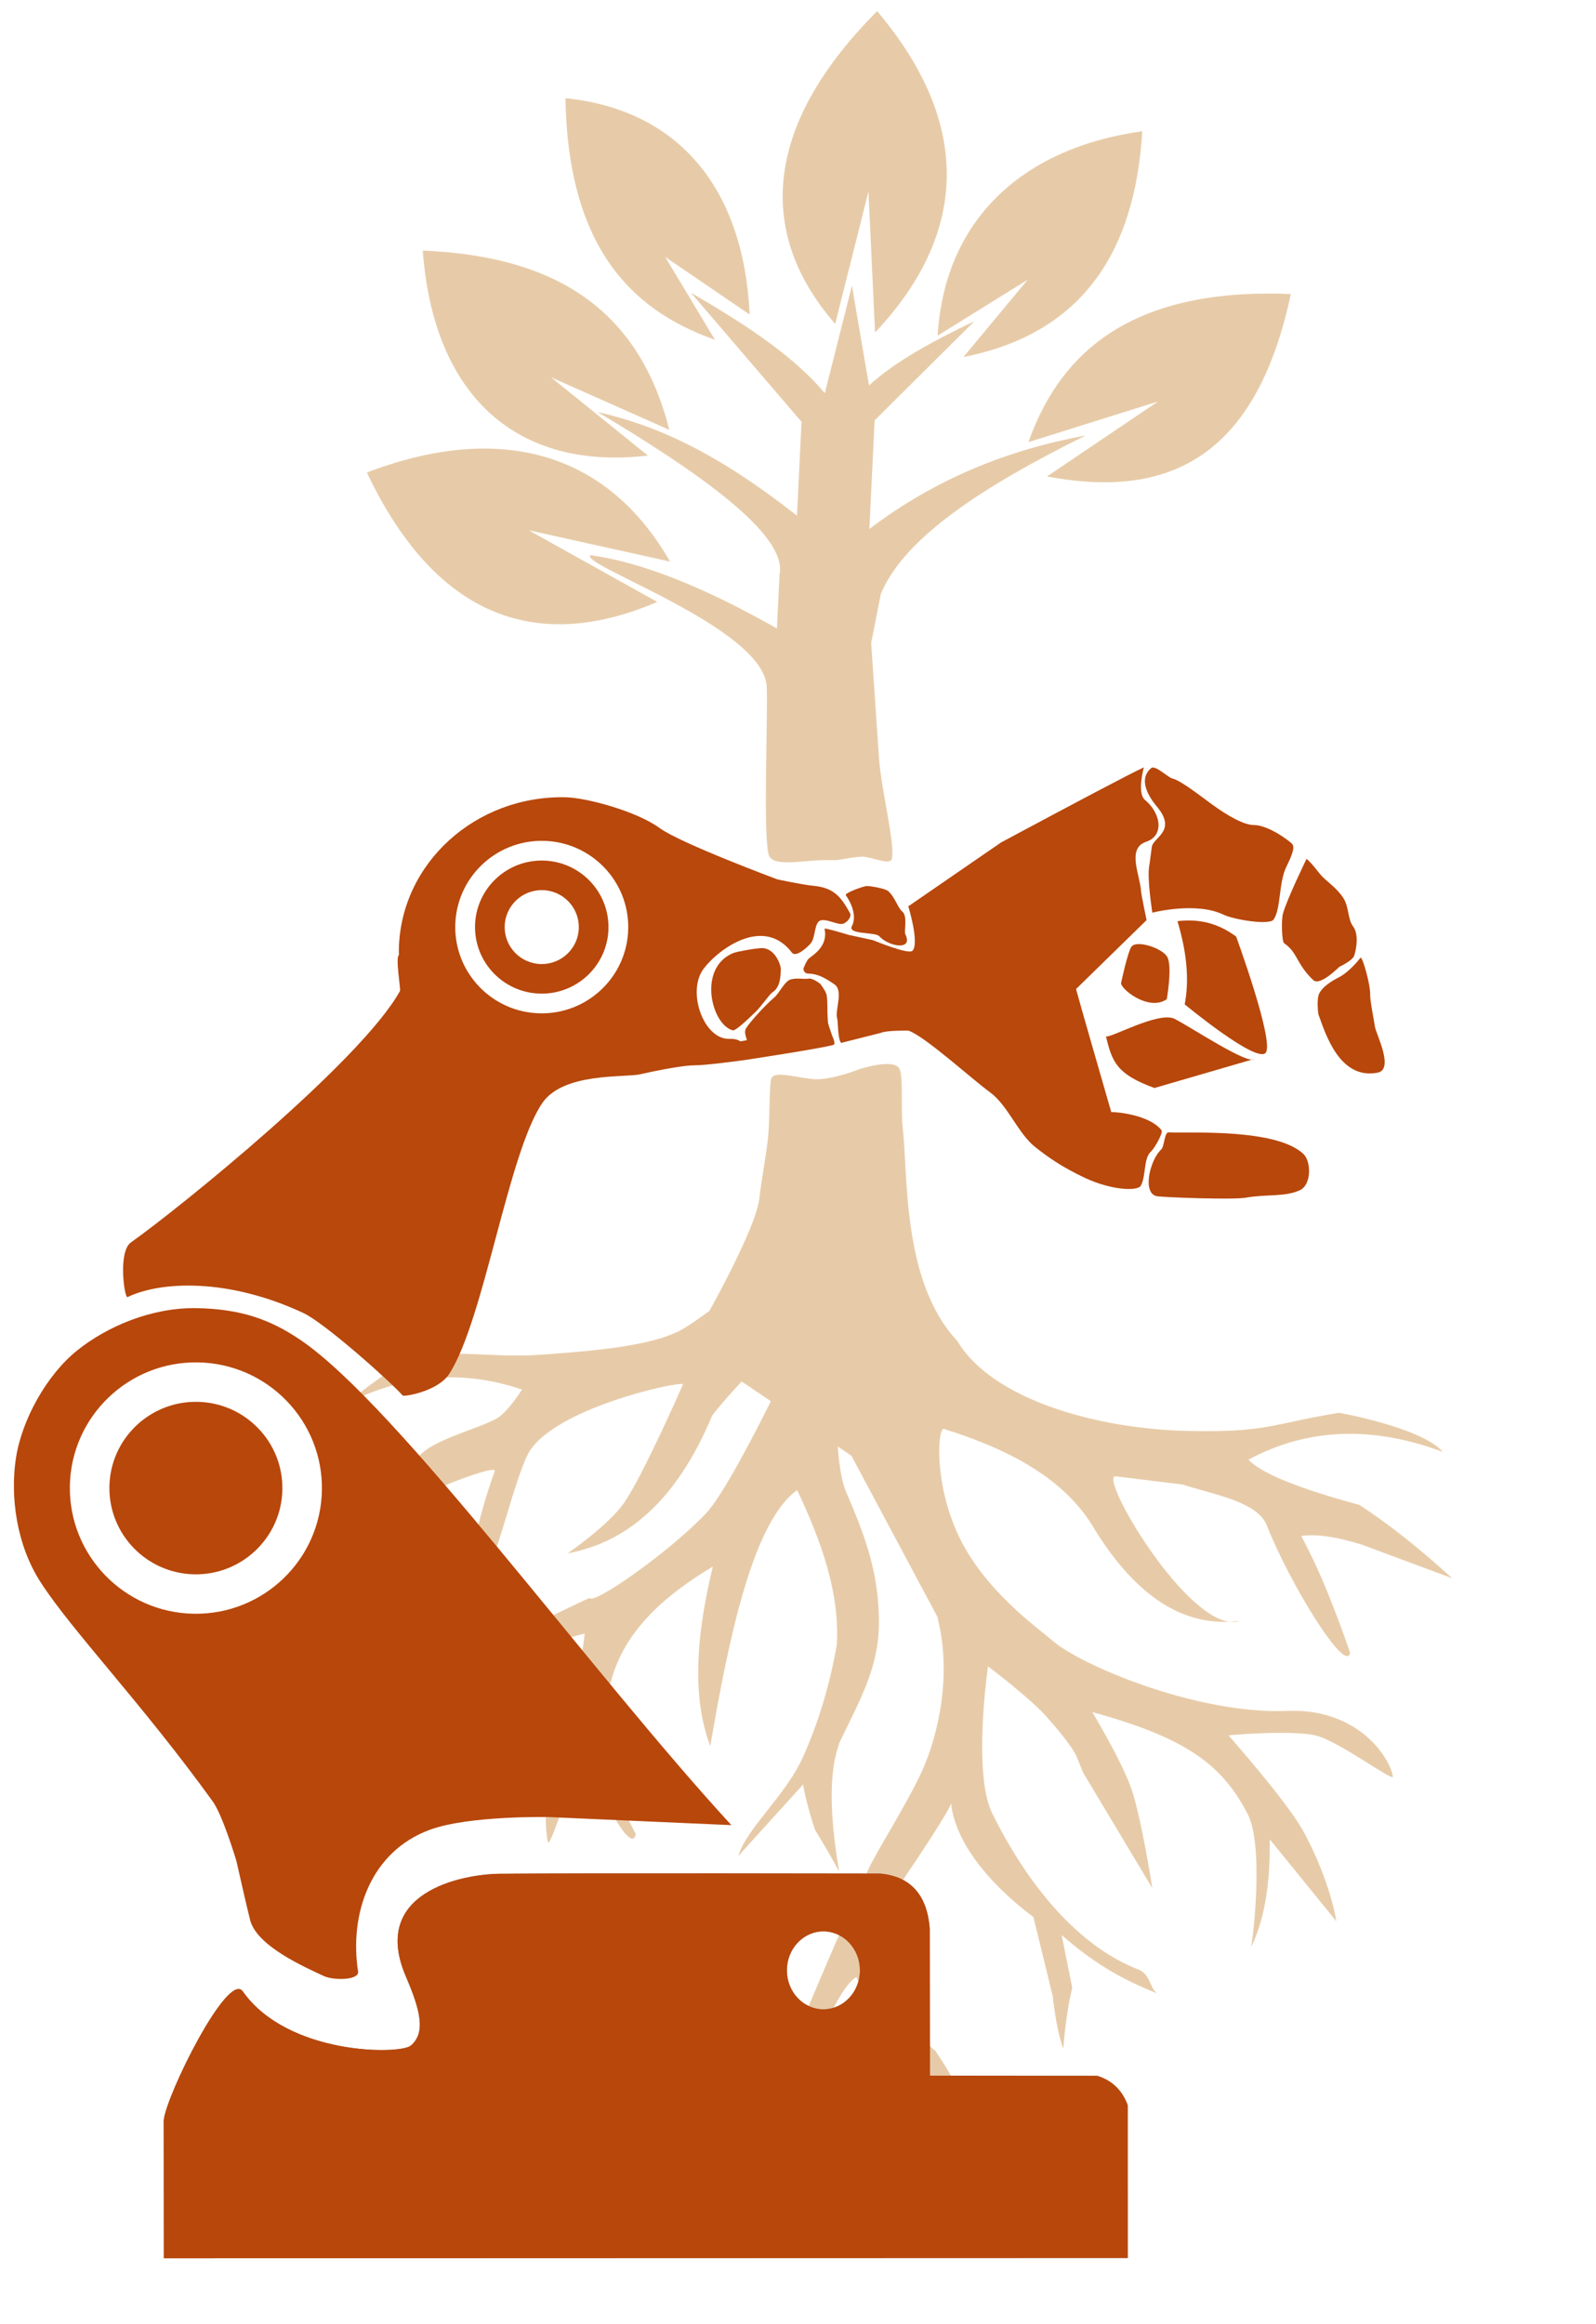 <?xml version="1.0" encoding="UTF-8" standalone="no"?><!DOCTYPE svg PUBLIC "-//W3C//DTD SVG 1.1//EN" "http://www.w3.org/Graphics/SVG/1.1/DTD/svg11.dtd"><svg width="100%" height="100%" viewBox="0 0 985 1434" version="1.1" xmlns="http://www.w3.org/2000/svg" xmlns:xlink="http://www.w3.org/1999/xlink" xml:space="preserve" xmlns:serif="http://www.serif.com/" style="fill-rule:evenodd;clip-rule:evenodd;stroke-linejoin:round;stroke-miterlimit:2;"><rect id="Base-Tree---Favicon---Circle---Transparent-BG" serif:id="Base Tree - Favicon - Circle - Transparent BG" x="0" y="0" width="984.336" height="1433.96" style="fill:none;"/><g><path d="M772.068,1201.76c-0.033,0.111 -0.061,0.169 -0.082,0.17c0.027,-0.056 0.055,-0.113 0.082,-0.17Zm-222.398,184.973c-0.213,1.049 -0.392,1.446 -0.521,0.982c0.175,-0.327 0.349,-0.654 0.521,-0.982Zm-111.866,-577.746c-0,-0 28.79,-51.263 30.811,-69.206c1.27,-11.269 3.757,-24.094 5.171,-35.67c1.536,-12.577 0.832,-34.329 2.22,-38.469c1.861,-5.55 17.61,0.116 27.595,0.35c10.67,0.25 26.317,-6.044 26.317,-6.044c0,0 21.518,-7.168 25.156,-0.479c2.597,4.777 0.69,24.786 2.115,37.225c3.257,28.437 -0.513,94.537 33.604,130.777c21.812,36.607 86.706,54.15 141.051,55.539c50.328,1.286 53.556,-4.549 94.626,-11.167c0,0 50.762,8.977 64.031,24.126c-42.93,-16.023 -83.037,-15.069 -119.996,4.8c8.163,8.688 31.976,18.038 68.462,27.923c16.461,10.687 35.147,25.088 57.291,45.262l-55.473,-20.635c-15.161,-4.752 -28.033,-6.896 -37.753,-5.446c11.92,21.882 21.365,46.619 30.218,72.038c-2.57,13.738 -37.662,-43.321 -51.461,-78.712c-5.813,-14.91 -35.259,-19.432 -51.649,-25.046l-41.879,-5.139c-9.414,0.7 40.048,85.722 70.414,89.788c-30.939,1.357 -59.355,-17.406 -84.803,-59.828c-18.12,-29.02 -51.363,-46.712 -91.523,-59.224c-3.716,0.277 -5.83,33.45 8.976,65.365c15.96,34.403 49.852,58.056 58.806,65.784c16.863,14.554 88.466,45.195 144.269,42.919c44.538,-1.817 63.754,29.731 65.244,40.543c0.477,3.465 -33.709,-22.087 -47.522,-25.354c-15.487,-3.662 -53.959,-0.113 -53.959,-0.113c0,0 35.462,40.008 45.819,58.497c9.769,17.441 18.325,40.549 20.751,56.234l-41.085,-50.594c0.449,31.024 -4.257,51.542 -11.58,66.729c1.078,-3.571 8.195,-62.305 -2.014,-82.226c-16.318,-31.839 -40,-47.559 -95.953,-63.021c-0,-0 18.329,30.295 24.272,47.718c6.179,18.112 12.8,60.953 12.8,60.953l-42.6,-71.117c-0.595,-0.993 -3.935,-10.132 -5.036,-12.006c-4.155,-7.074 -11.497,-15.757 -18.328,-23.399c-9.801,-10.964 -35.443,-30.379 -35.443,-30.379c0,-0 -9.571,65.929 2.539,90.605c14.654,29.863 44.801,78.702 90.122,96.471c8.067,3.163 6.981,12.065 12.044,14.886c-18.15,-7.205 -36.982,-16.465 -59.263,-36.135l6.551,32.529c-2.818,11.682 -4.483,24.352 -5.528,37.554c-2.789,-7.371 -4.929,-18.464 -6.551,-32.529l-11.891,-48.639c-21.889,-16.326 -47.909,-42.696 -50.836,-70.326c0.003,-0.072 -0.003,-0.131 -0.018,-0.177c0.006,0.059 0.012,0.118 0.018,0.177c-0.148,3.493 -22.025,36.21 -29.704,47.428c-7.929,11.582 -13.533,45.812 -9.05,46.07c2.286,25.711 12.885,44.977 29.309,59.725c18.956,28.141 23.862,45.467 25.182,60.032c-10.768,-22.981 -22.259,-42.283 -36.655,-46.797c3.454,37.217 1.518,73.613 -16.365,107.576c1.309,-6.429 3.915,-37.348 4.4,-44.781c0.968,-14.812 -0.099,-57.193 -0.114,-57.764c0,-0.001 0,-0.003 -0,-0.006c-0,0 0,0.002 0,0.006c-0.013,0.153 -2.533,-12.397 -5.642,-20.221c-4.248,-10.689 -13.077,-31.168 -19.843,-43.921c-9.274,5.541 -21.14,32.199 -29.08,55.815c-6.051,-7.834 -5.92,-19.337 -2.424,-32.836c0,-0 28.808,-68.862 31.996,-72.54c2.435,-2.809 4.216,-10.913 7.043,-17.032c5.137,-11.122 24.163,-41.034 32.904,-60.226c10.157,-22.297 18.852,-59.902 9.541,-95.631l-52.976,-99.234l-8.437,-5.709c0.795,10.8 2.3,21.284 5.059,27.755c10.764,25.25 20.081,47.984 20.364,79.76c0.248,27.779 -10.947,47.452 -23.82,73.991c-7.137,17.265 -6.898,44.887 -0.71,80.863c-8.084,-14.934 -15.009,-25.941 -15.009,-25.941c-0,0 -5.82,-17.732 -7.269,-27.855l-39.989,44.123c5.207,-17.327 29.191,-37.135 39.927,-61.093c9.849,-21.978 16.61,-45.036 20.828,-68.984c2.019,-32.311 -9.584,-64.279 -24.438,-95.712c-27.247,19.585 -42.055,90.402 -53.627,157.993c-9.235,-24.644 -11.157,-58.491 1.604,-110.815c-30.355,18.201 -54.774,39.908 -62.976,71.19c-10.345,18.941 -7.686,51.016 15.397,93.761c-2.738,15.47 -27.619,-33.994 -31.319,-55.747c-0.423,-2.487 -21.086,65.033 -22.864,61.008c-5.164,-22.325 5.739,-77.894 5.739,-77.894c4.701,4.932 15.326,-31.176 16.878,-50.995c-35.957,8.974 -64.706,25.056 -80.101,54.305c-6.437,-13.503 6.248,-30.614 25.919,-49.044l57.114,-27.238c2.002,4.836 49.157,-28.067 72.079,-52.269c11.047,-11.664 33.212,-55.576 39.915,-69.109l-18.022,-12.194c-4.854,5.239 -13.581,14.847 -18.156,21.028c-22.48,53.65 -53.264,78.297 -89.172,85.047c-0,0 25.568,-17.625 35.025,-31.495c11.858,-17.39 36.123,-72.846 36.123,-72.846c-1.724,-2.201 -82.918,15.226 -96.33,44.309c-11.939,25.89 -23.652,89.93 -35.517,81.056c0.757,-17.948 4.129,-39.352 15.486,-71.312c4.882,-7.577 -69.623,22.359 -80.426,34.873c-4.266,4.94 24.151,-38.252 37.941,-48.22c11.658,-8.427 34.912,-14.29 44.189,-19.795c6.705,-3.979 15.297,-17.646 15.297,-17.646c-38.734,-13.178 -74.064,-8.162 -107.311,7.983c-0,-0 27.972,-24.117 43.583,-28.005c19.696,-4.904 47.732,0.576 74.595,-1.422c28.892,-2.149 65.996,-4.661 86.069,-14.657c5.72,-2.848 18.691,-12.423 18.691,-12.423Zm320.871,191.815c2.227,-0.098 4.467,-0.3 6.719,-0.605c-2.099,0.746 -4.351,0.922 -6.719,0.605Zm-44.204,229.443c0.517,0.205 1.034,0.409 1.55,0.611c-0.576,-0.147 -1.088,-0.354 -1.55,-0.611Z" style="fill:#e7cba8;"/><path d="M426.422,180.662c27.761,16.172 61.327,36.549 82.63,62.007l16.733,-66.385l10.54,61.59c16.239,-14.872 39.662,-27.545 65.013,-39.628l-61.549,61.174l-3.243,67.035c40.786,-31.021 85.701,-48.93 133.491,-57.71c-61.797,30.659 -111.759,62.477 -126.415,97.754l-5.971,30.254c0,0 3.257,47.846 4.774,70.144c1.444,21.214 9.931,52.6 8.07,62.855c-0.782,4.307 -9.932,0.013 -17.206,-1.067c-1.368,-0.203 -7.183,0.515 -8.233,0.703c-12.326,2.209 -6.323,1.1 -18.463,1.469c-12.605,0.385 -30.49,4.327 -32.323,-3.793c-3.292,-14.581 -0.399,-80.945 -1.043,-102.871c-1.08,-36.8 -116.98,-75.988 -108.723,-81.588c31.761,4.357 70.39,19.926 114.989,45.24l1.622,-33.518c4.969,-24.303 -49.836,-62.91 -112.336,-100.086c37.294,8.566 73.412,25.049 123.098,63.955l2.801,-57.894l-68.256,-79.64Z" style="fill:#e7cba8;"/><path d="M405.629,371.454l-79.324,-44.215l87.227,19.329c-42.14,-73.399 -112.594,-83.57 -187.119,-54.979c43.771,92.341 107.619,110.603 179.216,79.865Z" style="fill:#e7cba8;"/><path d="M535.975,118.221l-20.527,81.657c-51.247,-58.866 -41.047,-126.035 25.913,-192.969c60.672,71.738 54.148,139.548 -1.306,198.286l-4.08,-86.974Z" style="fill:#e7cba8;"/><path d="M634.23,172.625l-55.543,34.517c4.156,-70.081 50.708,-115.605 126.282,-126.153c-4.53,76.51 -38.784,125.304 -110.343,139.317l39.604,-47.681Z" style="fill:#e7cba8;"/><path d="M714.698,247.754l-79.95,25.077c20.717,-58.915 67.789,-95.274 161.895,-91.38c-22.09,104.315 -78.888,126.061 -150.489,112.59l68.544,-46.287Z" style="fill:#e7cba8;"/><path d="M340.025,232.813l59.822,48.335c-80.79,9.479 -132.373,-36.72 -138.919,-126.524c74.72,3.159 132.072,30.706 152.12,110.63l-73.023,-32.441Z" style="fill:#e7cba8;"/><path d="M441.218,209.63l-30.682,-51.064l52.152,35.569c-3.735,-78.146 -43.901,-126.329 -113.714,-133.575c1.476,89.203 38.52,130.395 92.244,149.07Z" style="fill:#e7cba8;"/><path d="M542.65,577.76c5.915,6.498 21.221,9.088 16.076,-1.252c-0.911,-1.83 1.622,-11.294 -1.936,-14.056c-2.6,-2.017 -4.572,-9.116 -8.675,-12.564c-1.956,-1.644 -10.81,-3.139 -13.166,-3.116c-2.004,0.02 -13.816,4.382 -12.962,5.62c5.783,8.376 5.864,15.308 3.82,18.982c-3.096,5.569 14.289,3.58 16.843,6.386Z" style="fill:#b8470b;"/><path d="M453.204,587.877c1.004,-0.377 11.424,-2.539 16.688,-2.778c8.122,-0.368 11.986,10.074 11.976,12.919c-0.019,5.332 -0.643,11.504 -5.122,14.341c-1.832,1.16 -6.862,8.673 -10.528,12.178c-4.092,3.912 -12.173,11.804 -14.024,11.296c-13.356,-3.67 -21.922,-39.34 1.01,-47.956Z" style="fill:#b8470b;"/><path d="M814.332,612.792c2.047,-3.754 6.762,-7.034 11.601,-9.469c7.259,-3.652 13.772,-12.378 13.772,-12.378c1.441,-0.005 6.115,17.141 5.9,22.459c-0.154,3.819 2.422,16.472 2.983,20.294c0.631,4.289 12.091,26.28 1.559,28.276c-23.333,4.422 -32.086,-23.815 -36.494,-36.127c-0,0 -1.368,-9.301 0.679,-13.055Z" style="fill:#b8470b;"/><path d="M806.373,529.959c4.609,4.159 7.013,8.303 9.925,11.205c3.277,3.265 9.271,7.416 12.922,13.258c3.298,5.278 2.605,13.028 5.806,17.181c3.68,4.773 2.153,13.943 0.749,18.113c-1.092,3.241 -9.176,6.909 -9.176,6.909c-0,0 -11.894,12.069 -16.021,8.265c-2.389,-2.202 -5.072,-5.149 -7.85,-9.615c-3.642,-5.854 -4.431,-9.087 -10.213,-13.216c-1.436,-1.026 -1.778,-14.246 -0.749,-18.114c2.31,-8.683 14.607,-33.986 14.607,-33.986Z" style="fill:#b8470b;"/><path d="M711.185,563.208c0,-0 -3.41,-21.263 -1.872,-29.173c0.287,-1.478 0.983,-7.581 1.53,-11.364c0.862,-5.95 15.405,-9.675 3.637,-24.336c-1.248,-1.554 -14.145,-15.725 -4.047,-24.307c2.552,-2.169 10.391,5.763 13.064,6.377c5.203,1.196 16.431,10.121 24.527,16.011c9.445,6.87 19.65,12.796 26.127,12.754c5.504,-0.035 15.279,4.723 22.861,11.161c2.023,1.718 1.784,4.612 -3.129,14.62c-4.797,9.769 -3.252,25.942 -7.857,32.497c-2.66,3.785 -24.959,-0.073 -30.923,-2.985c-16.861,-8.231 -43.918,-1.255 -43.918,-1.255Z" style="fill:#b8470b;"/><path d="M762.907,577.975c0,0 23.464,64.07 18.336,71.555c-5.128,7.484 -50.089,-29.734 -50.089,-29.734c2.885,-14.683 1.405,-31.793 -4.458,-51.34c12.15,-1.441 24.241,0.588 36.211,9.519Z" style="fill:#b8470b;"/><path d="M720.096,616.654c-11.715,7.944 -29.72,-7.379 -28.121,-10.377c-0,0 4.013,-18.882 6.302,-22.053c3.167,-4.386 19.112,0.9 22.117,6.285c3.295,5.904 -0.298,26.145 -0.298,26.145" style="fill:#b8470b;"/><path d="M725.001,628.778c11.471,5.995 45.518,28.637 49.138,24.694l-61.662,17.946c-23.262,-8.488 -26.147,-16.018 -29.956,-32.06c0.741,2.602 32.543,-15.775 42.48,-10.58Z" style="fill:#b8470b;"/><path d="M714.295,738.243c-9.64,-1.341 -4.723,-22.364 2.382,-28.909c1.92,-1.768 1.945,-10.673 4.517,-10.543c12.502,0.628 66.354,-2.717 83.289,13.375c4.628,4.397 5.24,18.857 -2.32,22.365c-9.108,4.226 -20.666,2.306 -33.211,4.554c-7.942,1.423 -49.89,-0.178 -54.657,-0.842Z" style="fill:#b8470b;"/><path d="M221,1216.65c0.825,5.318 -14.91,5.752 -21.403,2.673c-11.096,-5.261 -40.816,-18.098 -45.173,-34.243c-1.631,-6.045 -8.519,-36.654 -8.519,-36.654c0,-0 -8.398,-28.145 -14.619,-36.76c-44.215,-61.215 -86.665,-104.93 -106.296,-135.369c-14.834,-23.002 -18.816,-52.864 -15.13,-76.641c3.687,-23.776 19.096,-51.309 37.758,-66.28c18.563,-14.892 46.055,-26.588 73.674,-26.112c27.451,0.473 45.502,7.081 63.736,19.351c60.318,40.589 179.916,205.813 266.356,299.69l-112.8,-4.984c0,-0 -49.331,-1.014 -73.359,7.863c-36.676,13.55 -49.734,51.962 -44.225,87.466Zm-98.761,-375.904c-42.926,-0.74 -78.377,33.412 -79.117,76.216c-0.74,42.804 33.51,78.156 76.436,78.895c42.926,0.739 78.377,-33.412 79.117,-76.217c0.74,-42.804 -33.51,-78.155 -76.436,-78.894Z" style="fill:#b8470b;"/><path d="M101.133,1393.6l-0.072,-85.216c1.587,-15.633 39.674,-92.41 48.785,-79.478c27.855,39.532 97.171,39.088 103.728,33.434c9.17,-7.908 6.094,-21.294 -3.063,-42.585c-22.437,-52.163 34.68,-63.203 58.055,-63.431c48.694,-0.475 234.757,-0.117 234.757,-0.117c18.907,1.777 28.826,13.425 30.475,33.745l0.106,90.95l103.309,0.117c9.034,2.806 15.337,8.78 18.757,18.094l0.028,94.298l-594.865,0.189Zm407.036,-201.732c-12.44,0.003 -22.537,10.784 -22.533,24.059c0.004,13.275 10.107,24.05 22.547,24.047c12.44,-0.003 22.536,-10.783 22.532,-24.059c-0.003,-13.275 -10.106,-24.05 -22.546,-24.047Z" style="fill:#8e776a;"/><path d="M101.133,1393.6l-0.072,-85.216c1.587,-15.633 39.674,-92.41 48.785,-79.478c27.855,39.532 97.171,39.088 103.728,33.434c9.17,-7.908 6.094,-21.294 -3.063,-42.585c-22.437,-52.163 34.68,-63.203 58.055,-63.431c48.694,-0.475 234.757,-0.117 234.757,-0.117c18.907,1.777 28.826,13.425 30.475,33.745l0.106,90.95l103.309,0.117c9.034,2.806 15.337,8.78 18.757,18.094l0.028,94.298l-594.865,0.189Zm407.036,-201.732c-12.44,0.003 -22.537,10.784 -22.533,24.059c0.004,13.275 10.107,24.05 22.547,24.047c12.44,-0.003 22.536,-10.783 22.532,-24.059c-0.003,-13.275 -10.106,-24.05 -22.546,-24.047Z" style="fill:#b8470b;"/><path d="M121.818,865.082c29.459,0.507 52.964,24.768 52.456,54.143c-0.507,29.376 -24.836,52.813 -54.296,52.306c-29.459,-0.508 -52.963,-24.769 -52.456,-54.144c0.508,-29.375 24.837,-52.813 54.296,-52.305Z" style="fill:#b8470b;"/><path d="M335.058,531.058c22.725,0.391 40.857,19.107 40.466,41.768c-0.392,22.661 -19.16,40.741 -41.886,40.35c-22.725,-0.392 -40.858,-19.107 -40.466,-41.768c0.392,-22.661 19.16,-40.741 41.886,-40.35Zm-0.316,18.248c-12.625,-0.217 -23.052,9.827 -23.27,22.417c-0.217,12.589 9.856,22.987 22.482,23.204c12.625,0.218 23.052,-9.827 23.269,-22.416c0.218,-12.59 -9.856,-22.987 -22.481,-23.205Z" style="fill:#b8470b;"/><path d="M519.041,643.603c-2.224,-3.436 -1.679,-12.888 -2.373,-15.106c-1.526,-4.878 4.084,-17.092 -1.66,-21.027c-5.427,-3.716 -10.067,-6.556 -16.167,-6.661c-3.05,-0.053 -2.997,-3.094 -2.997,-3.094c-0,0 1.764,-4.657 3.155,-6.03c1.946,-1.922 12.381,-7.276 9.862,-18.551c-0.187,-0.838 14.801,3.764 14.801,3.764l15.198,3.304c-0,-0 21.816,9.114 24.295,6.503c4.411,-4.646 -2.577,-27.425 -2.577,-27.425l57.205,-39.363c-0,-0 6.352,-3.414 15.666,-8.397c23.407,-12.521 65.517,-34.944 72.509,-37.964c-0,0 -4.468,15.819 0.702,20.109c9.83,8.156 12.071,22.029 0.667,25.828c-12.12,4.037 -3.708,20.557 -3.102,30.512c0.123,2.021 3.402,17.809 3.402,17.809l-43.533,42.532c1.281,5.136 20.915,73.082 21.739,75.932c-0.17,0.018 -0.17,0.051 0.027,0.093l-0.027,-0.093c1.823,-0.193 23.241,1.303 31.018,11.185c1.204,1.53 -4.37,11.217 -6.395,13.026c-4.884,4.363 -3.037,14.959 -6.327,21.133c-1.992,3.739 -18.451,2.747 -34.188,-4.579c-15.053,-7.007 -24.211,-13.763 -31.06,-19.2c-10.697,-8.491 -16.857,-25.794 -27.93,-33.82c-10.682,-7.742 -40.203,-34.572 -50.178,-37.982c-0.371,-0.127 -13.99,-0.188 -17.058,1.32" style="fill:#b8470b;fill-opacity:0.99;"/><path d="M514.332,644.831c-9.109,2.462 -55.279,9.418 -55.279,9.418c-0,0 -23.974,3.266 -30.074,3.161c-6.1,-0.105 -21.403,2.673 -33.656,5.505c-9.656,2.231 -47.631,-1.327 -60.675,17.842c-21.119,31.035 -35.927,133.72 -57.339,167.015c-7.014,10.907 -28.019,14.307 -28.808,13.407c-7.605,-8.673 -48.204,-44.821 -61.315,-50.934c-46.055,-21.475 -87.595,-19.803 -108.49,-9.794c-1.891,0.906 -5.986,-28.003 2.072,-33.713c29.877,-21.171 142.244,-112.033 166.075,-155.181c0.577,-1.046 -2.96,-20.979 -0.628,-22.195c-0.061,-1.228 -0.079,-2.453 -0.053,-3.672c1.115,-52.879 47.226,-94.86 102.906,-93.691c12.99,0.273 43.909,8.661 58.034,19.003c12.829,9.394 72.676,31.675 72.676,31.675c-0,-0 15.917,3.387 22.078,3.937c13.27,1.185 17.393,7.41 22.715,16.828c1.319,2.334 -1.886,6.006 -4.487,6.679c-3.132,0.81 -11.022,-3.815 -14.306,-1.816c-3.284,1.999 -2.558,10.548 -5.398,13.812c-2.839,3.264 -9.338,8.787 -11.64,5.771c-19.134,-25.069 -50.124,2.147 -55.712,11.788c-8.48,14.63 1.936,41.853 17.032,41.417c2.86,-0.083 5.192,0.338 6.84,1.545l4.078,-0.741c-0.044,-0.118 -0.082,-0.236 -0.113,-0.354c-0.611,-2.318 -1.778,-4.938 -0.312,-7.184c2.82,-4.32 12.01,-14.313 17.231,-18.736c3.302,-2.798 6.434,-10.243 10.338,-11.242c4.168,-1.068 8.236,0.057 10.807,-0.467c2.633,-0.536 7.36,3.281 7.36,3.281c-0,0 3.577,4.656 3.914,7.029c0.689,4.85 0.254,9.54 0.624,14.367c0.063,0.819 0.094,2.283 0.357,3.278c0.48,1.814 2.519,7.606 2.519,7.606c-0,0 2.368,4.885 0.629,5.356Zm-179.064,-125.939c-29.459,-0.507 -53.788,22.93 -54.296,52.306c-0.508,29.375 22.997,53.636 52.456,54.143c29.459,0.508 53.788,-22.93 54.296,-52.305c0.508,-29.375 -22.997,-53.636 -52.456,-54.144Z" style="fill:#b8470b;fill-opacity:0.99;"/></g></svg>